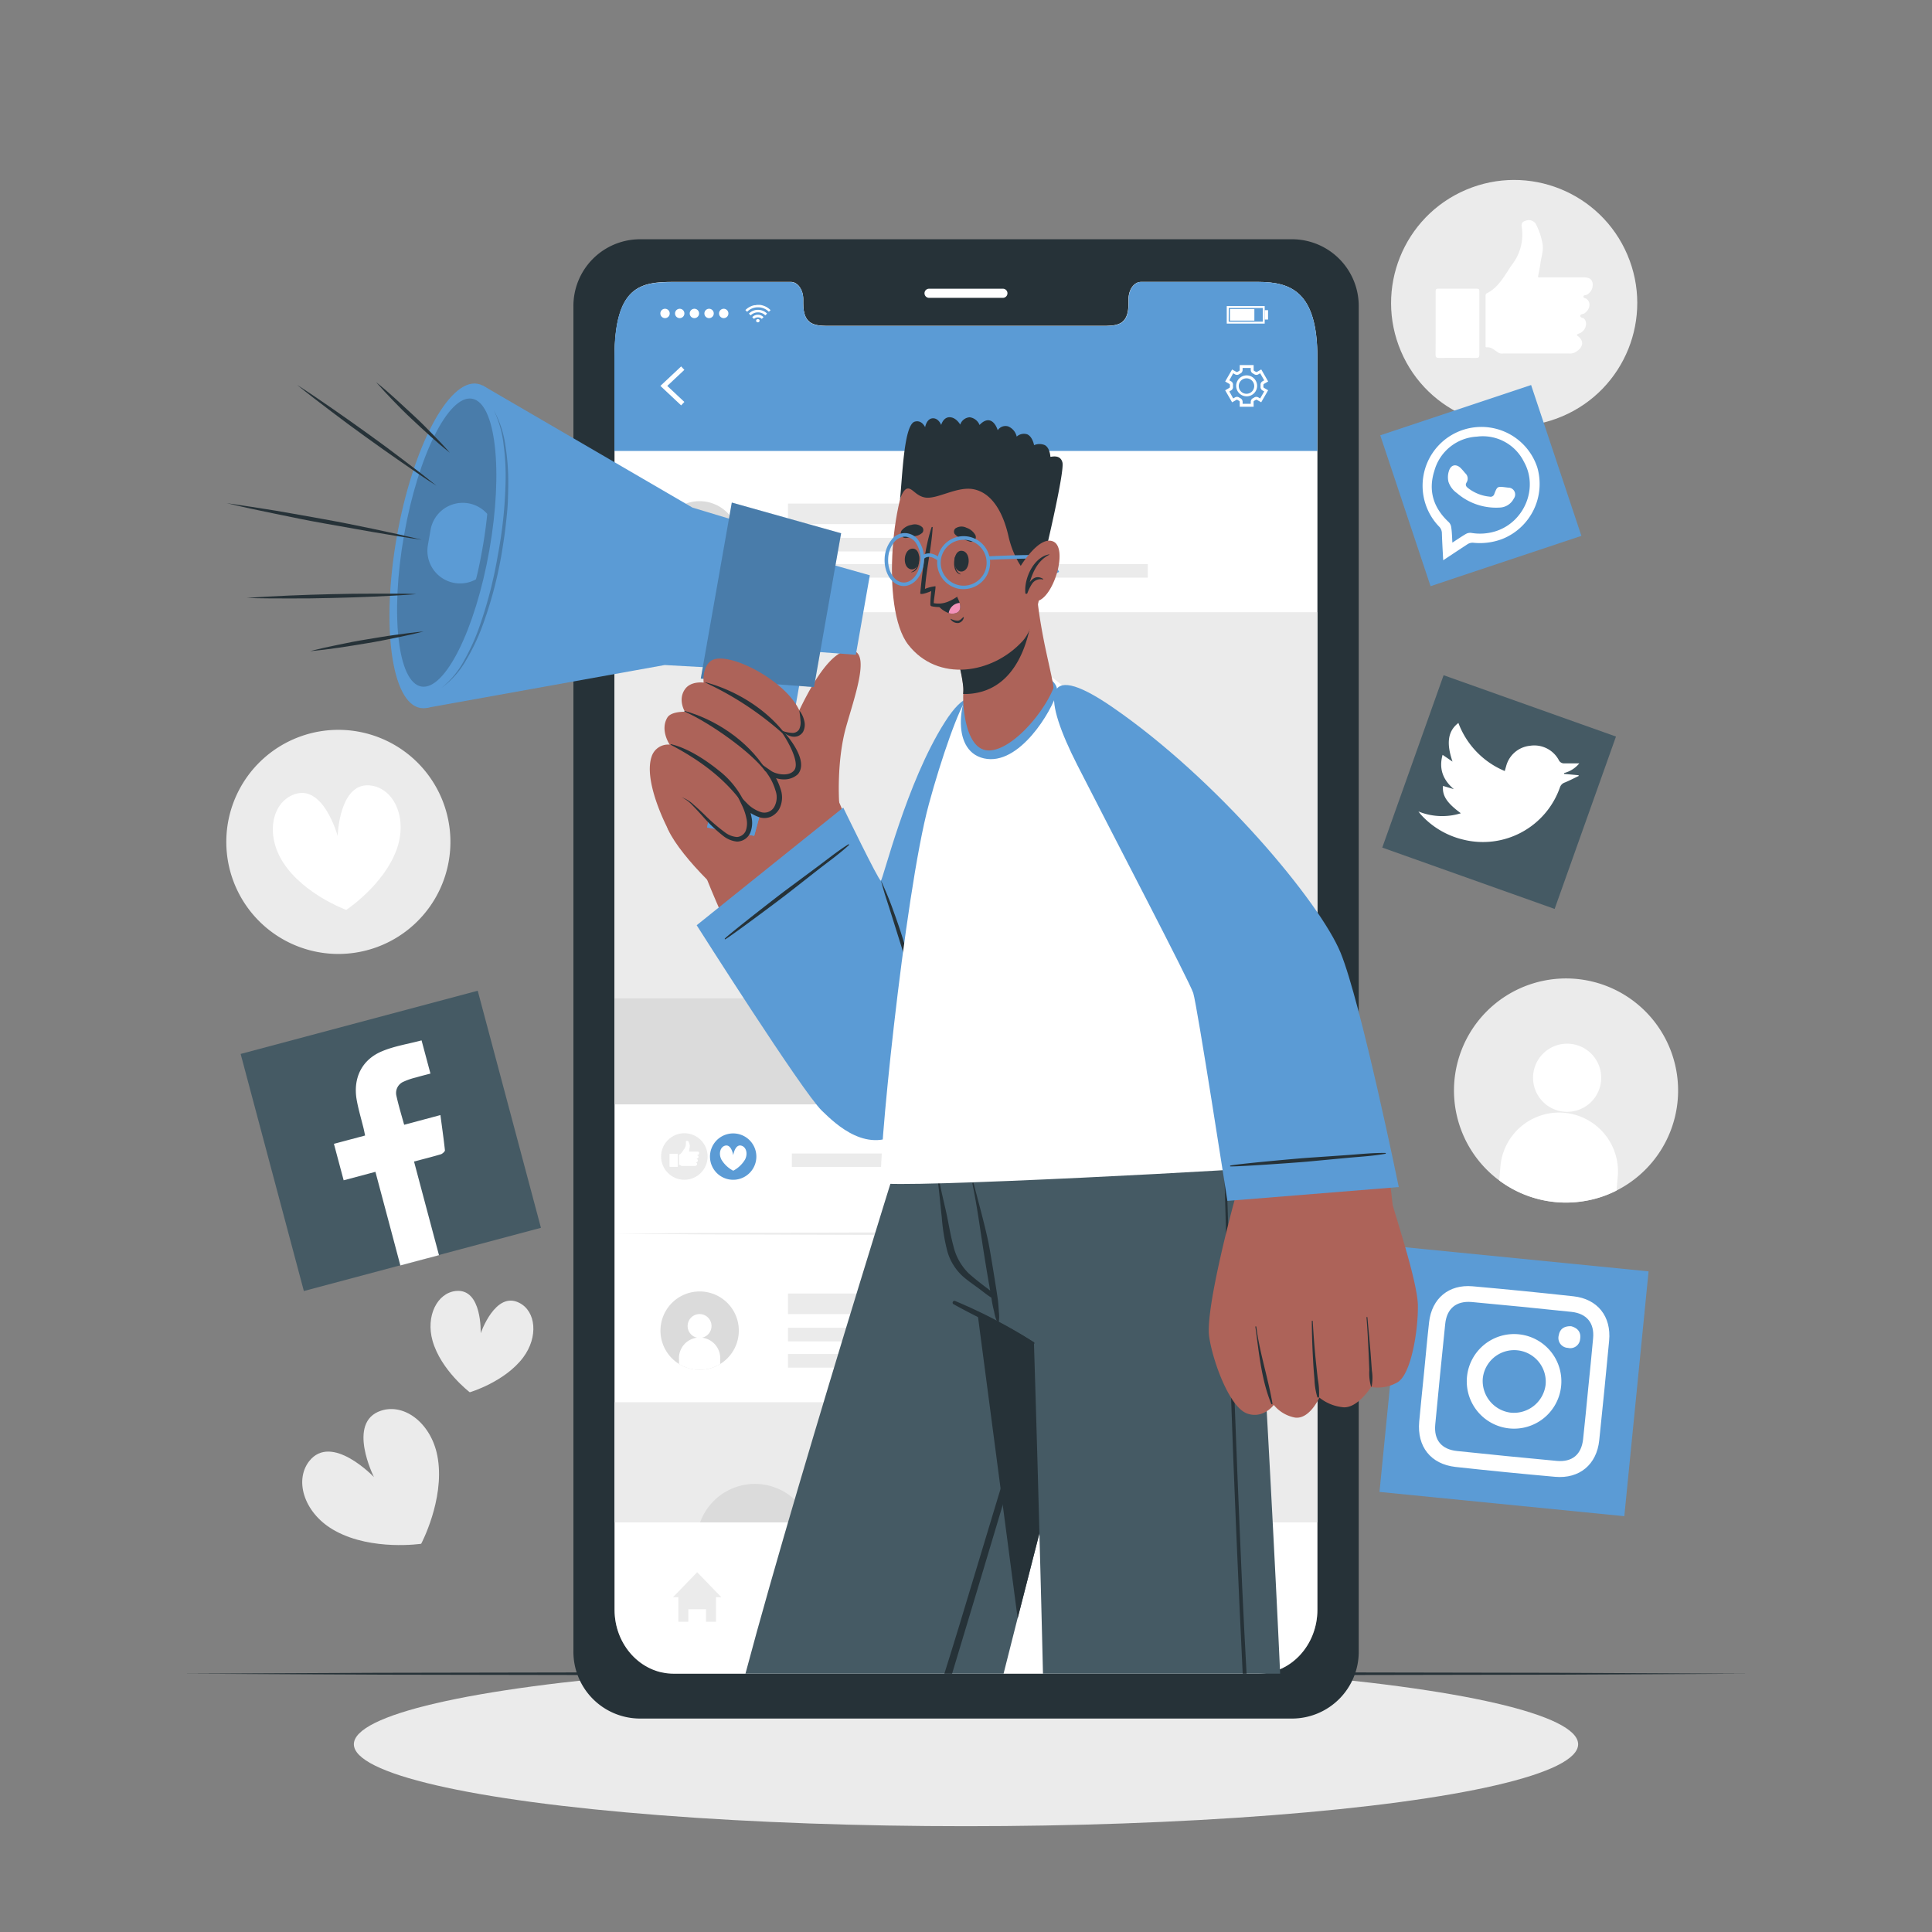 <svg xmlns="http://www.w3.org/2000/svg" viewBox="0 0 500 500"><rect x="0" y="0" width="500" height="500" fill="#808080" stroke="none"/><g id="freepik--background-complete--inject-172"><path d="M60.39,228a29,29,0,1,1,37.27,17.07A29,29,0,0,1,60.39,228Z" style="fill:#ebebeb"></path><path d="M102.68,219.78c-3.33,9.29-13.07,15.7-13.07,15.7s-11-4-16.32-12.26c-4.48-6.9-3.11-15.07,2.41-17.47,7.9-3.44,11.68,10.59,11.68,10.59s.43-14.52,8.93-13C102.23,204.4,105.45,212,102.68,219.78Z" style="fill:#fff"></path><path d="M418.36,308.11a28.44,28.44,0,0,1-8.63,2.77,29,29,0,1,1,8.63-2.77Z" style="fill:#ebebeb"></path><path d="M414.36,279.69a8.82,8.82,0,1,1-8-9.55A8.82,8.82,0,0,1,414.36,279.69Z" style="fill:#fff"></path><path d="M418.67,304.48l-.31,3.63a28.44,28.44,0,0,1-8.63,2.77A28.81,28.81,0,0,1,388,305.49l.31-3.62a15.24,15.24,0,1,1,30.37,2.61Z" style="fill:#fff"></path><circle cx="391.86" cy="78.41" r="31.85" transform="translate(0.62 159.84) rotate(-23.07)" style="fill:#ebebeb"></circle><g id="freepik--xsrjP0--inject-172"><path d="M387.51,91.08c-.84-.53-1.57-1.3-2.7-1.19-.43,0-.34-.32-.34-.55,0-4.25,0-8.48,0-12.73,0-.3,0-.56.36-.73,3.24-1.63,4.64-4.85,6.63-7.59a12.7,12.7,0,0,0,2.35-9.63c-.14-.95.31-1.38,1.17-1.58a2.15,2.15,0,0,1,2.42.77,17.12,17.12,0,0,1,1.85,5.56c.19,1.6-.39,3.17-.59,4.76-.15,1.17-.42,2.32-.64,3.5.28.2.61.1.92.1h10.75c1.51,0,2.25.43,2.46,1.43a2.88,2.88,0,0,1-1.56,3.11c-.27.13-.76,0-.79.43s.47.38.72.56c1.29.89,1.05,2.72-.45,3.78-.36.26-1.06.14-1.08.67s.65.42.95.71c1,1,.52,3-1,3.75a5.87,5.87,0,0,0-.63.24c-.18.12-.35.26,0,.5,1.55,1.11,1.52,2.65,0,3.78l-.47.33a3,3,0,0,1-1.89.42q-8.43,0-16.86,0A2,2,0,0,1,387.51,91.08Z" style="fill:#fff;fill-rule:evenodd"></path><path d="M371.54,83.6c0-2.7,0-5.39,0-8.09,0-.54.05-.81.72-.81,3.29,0,6.57,0,9.86,0,.65,0,.75.21.74.78q0,8.15,0,16.28c0,.69-.19.88-.88.87q-4.78-.06-9.56,0c-.8,0-.91-.27-.9-1C371.56,89,371.54,86.3,371.54,83.6Z" style="fill:#fff;fill-rule:evenodd"></path></g><path d="M113.33,377.59C115,388.26,109,399.53,109,399.53s-12.64,1.88-22.13-3.28C78.91,392,76,383.36,80,378.17c5.82-7.44,16.78,4.1,16.78,4.1s-7.17-14.21,1.81-17.18C104.86,363,112,368.69,113.33,377.59Z" style="fill:#ebebeb"></path><path d="M135.39,351.32c-4.78,6.35-13.81,9-13.81,9s-7.48-5.69-9.64-13.34c-1.8-6.38,1.21-12.35,6-12.87,6.91-.76,6.46,10.94,6.46,10.94s3.8-11.07,10-7.87C138.72,339.37,139.37,346,135.39,351.32Z" style="fill:#ebebeb"></path></g><g id="freepik--Shadow--inject-172"><ellipse cx="250" cy="451.41" rx="158.42" ry="21.21" style="fill:#ebebeb"></ellipse></g><g id="freepik--Floor--inject-172"><polygon points="46.98 433.16 97.74 432.92 148.49 432.83 250 432.66 351.51 432.83 402.26 432.92 453.01 433.16 402.26 433.4 351.51 433.49 250 433.66 148.49 433.49 97.74 433.4 46.98 433.16" style="fill:#263238"></polygon></g><g id="freepik--Device--inject-172"><path d="M334.51,61.92h-169a17.26,17.26,0,0,0-17.11,17.42v348a17.27,17.27,0,0,0,17.11,17.42h169a17.28,17.28,0,0,0,17.13-17.42v-348A17.27,17.27,0,0,0,334.51,61.92Zm6.43,354.67c0,9.16-6.86,16.57-15.31,16.57H174.39c-8.49,0-15.34-7.41-15.34-16.57V92.53c0-18.66,6.85-19.57,15.34-19.57h30.29c1.76,0,3.2,2,3.2,4.48v1.07c0,5.81,3.18,5.83,7.09,5.83h70c4,0,7.09,0,7.09-5.83V77.44c0-2.48,1.42-4.48,3.22-4.48h30.3c8.45,0,15.31,2.48,15.31,19.57Z" style="fill:#263238"></path><path d="M259.55,77.08H240.44a1.18,1.18,0,0,1-1.18-1.18h0a1.18,1.18,0,0,1,1.18-1.18h19.11a1.18,1.18,0,0,1,1.18,1.18h0A1.18,1.18,0,0,1,259.55,77.08Z" style="fill:#fff"></path><path d="M340.94,92.53V416.59c0,9.16-6.86,16.57-15.31,16.57H174.39c-8.49,0-15.34-7.41-15.34-16.57V92.53c0-18.66,6.85-19.57,15.34-19.57h30.29c1.76,0,3.2,2,3.2,4.48v1.07c0,5.81,3.18,5.83,7.09,5.83h70c4,0,7.09,0,7.09-5.83V77.44c0-2.48,1.42-4.48,3.22-4.48h30.3C334.08,73,340.94,75.44,340.94,92.53Z" style="fill:#fff"></path><path d="M340.94,92.53v24.18H159V92.53C159,73.87,165.9,73,174.38,73h30.3c1.76,0,3.2,2,3.2,4.48v1.07c0,5.81,3.18,5.83,7.08,5.83H285c3.94,0,7.1,0,7.1-5.83V77.44c0-2.48,1.42-4.48,3.21-4.48h30.29C334.08,73,340.94,75.44,340.94,92.53Z" style="fill:#5B9BD5"></path><polygon points="176.28 104.91 170.91 99.87 176.28 94.83 177.11 95.72 172.69 99.87 177.11 104.02 176.28 104.91" style="fill:#fff"></polygon><path d="M324.44,105.26h-3.6V104a.31.31,0,0,0-.17-.27c-.14-.07-.27-.15-.4-.23a.31.31,0,0,0-.32,0l-1.08.62-1.8-3.11,1.09-.63a.29.29,0,0,0,.14-.28,1.69,1.69,0,0,1,0-.23,1.77,1.77,0,0,1,0-.23.29.29,0,0,0-.14-.28l-1.09-.63,1.8-3.11,1.08.62a.31.31,0,0,0,.32,0c.13-.08.26-.16.4-.23a.31.31,0,0,0,.17-.27V94.48h3.6v1.25a.31.31,0,0,0,.17.27l.4.23a.31.31,0,0,0,.32,0l1.08-.62,1.79,3.11-1.08.63a.3.3,0,0,0-.15.28,1.77,1.77,0,0,1,0,.23v.22a.28.28,0,0,0,.14.29l1.08.63-1.79,3.11-1.09-.62a.29.29,0,0,0-.31,0l-.4.23a.31.31,0,0,0-.17.27Zm-2.85-.75h2.1V104a1.06,1.06,0,0,1,.57-.94,2.27,2.27,0,0,0,.34-.19,1,1,0,0,1,1.1,0l.43.25,1.05-1.82-.44-.25a1,1,0,0,1-.51-1v-.38a1,1,0,0,1,.52-1l.43-.25-1.05-1.82-.43.25a1,1,0,0,1-1.1,0,2.79,2.79,0,0,0-.33-.19,1.05,1.05,0,0,1-.58-.94v-.5h-2.1v.5a1.05,1.05,0,0,1-.58.94,2.17,2.17,0,0,0-.33.19,1,1,0,0,1-1.1,0l-.43-.25-1,1.82.43.25a1,1,0,0,1,.52,1,1.81,1.81,0,0,0,0,.38,1,1,0,0,1-.52,1l-.43.25,1,1.82.43-.25a1,1,0,0,1,1.1,0,2.79,2.79,0,0,0,.33.19,1.05,1.05,0,0,1,.58.94Zm1.05-1.94a2.71,2.71,0,1,1,2.7-2.7A2.71,2.71,0,0,1,322.64,102.57Zm0-4.66a2,2,0,1,0,1.95,2A2,2,0,0,0,322.64,97.91Z" style="fill:#fff"></path><g id="freepik--u5Zjqx--inject-172"><path d="M199.45,80.24l-.29.29c-.06,0-.11.11-.17.17a3.9,3.9,0,0,0-2.82-1.17,3.86,3.86,0,0,0-2.82,1.17l-.16-.17-.29-.29h0l0,0,.37-.32a4.06,4.06,0,0,1,.86-.55,4.18,4.18,0,0,1,1.13-.38c.19,0,.38,0,.57-.08h.5l.38,0a4.51,4.51,0,0,1,1,.25,4.58,4.58,0,0,1,.71.33,4.48,4.48,0,0,1,.67.47l.31.28Z" style="fill:#fff"></path><path d="M194.27,81.62c-.15-.16-.3-.31-.46-.46a3.32,3.32,0,0,1,4.71,0l-.46.46a2.68,2.68,0,0,0-3.79,0Z" style="fill:#fff"></path><path d="M197.6,82.08l-.46.46a1.31,1.31,0,0,0-1-.4,1.35,1.35,0,0,0-1,.4l-.46-.46A2,2,0,0,1,197.6,82.08Z" style="fill:#fff"></path><path d="M196.58,83a.41.41,0,0,1-.41.41.42.42,0,1,1,0-.83A.41.41,0,0,1,196.58,83Z" style="fill:#fff"></path></g><path d="M170.9,81.12a1.21,1.21,0,1,1,1.21,1.21A1.21,1.21,0,0,1,170.9,81.12Z" style="fill:#fff"></path><path d="M174.7,81.12a1.21,1.21,0,1,1,1.21,1.21A1.21,1.21,0,0,1,174.7,81.12Z" style="fill:#fff"></path><path d="M178.5,81.12a1.21,1.21,0,1,1,1.2,1.21A1.2,1.2,0,0,1,178.5,81.12Z" style="fill:#fff"></path><path d="M182.3,81.12a1.21,1.21,0,1,1,1.2,1.21A1.2,1.2,0,0,1,182.3,81.12Z" style="fill:#fff"></path><path d="M186.09,81.12a1.21,1.21,0,1,1,1.21,1.21A1.21,1.21,0,0,1,186.09,81.12Z" style="fill:#fff"></path><path d="M327.3,83.75h-9.82V79.21h9.82Zm-9.32-.5h8.82V79.71H318Z" style="fill:#fff"></path><rect x="318.3" y="79.98" width="6.33" height="3" style="fill:#fff"></rect><rect x="327.3" y="80.27" width="0.87" height="2.43" style="fill:#fff"></rect><polygon points="186.68 413.35 185.3 413.35 185.3 419.7 182.72 419.7 182.72 416.46 178.14 416.46 178.14 419.7 175.56 419.7 175.56 413.35 174.17 413.35 180.43 406.89 186.68 413.35" style="fill:#ebebeb"></polygon><rect x="310.75" y="406.89" width="15.08" height="2.15" style="fill:#ebebeb"></rect><rect x="310.75" y="412.22" width="15.08" height="2.15" style="fill:#ebebeb"></rect><rect x="310.75" y="417.55" width="15.08" height="2.15" style="fill:#ebebeb"></rect><path d="M186.39,148.52a9.93,9.93,0,0,1-2.93,1.23,10.17,10.17,0,1,1,2.93-1.23Z" style="fill:#dbdbdb"></path><path d="M184.14,138.73a3.09,3.09,0,1,1-3.09-3.09A3.09,3.09,0,0,1,184.14,138.73Z" style="fill:#fff"></path><path d="M186.39,147.25v1.27a9.93,9.93,0,0,1-2.93,1.23,10.11,10.11,0,0,1-7.74-1.23v-1.27a5.34,5.34,0,1,1,10.67,0Z" style="fill:#fff"></path><rect x="203.93" y="130.32" width="64.51" height="5.32" style="fill:#ebebeb"></rect><rect x="203.93" y="139.19" width="56.31" height="3.52" style="fill:#ebebeb"></rect><rect x="203.93" y="145.98" width="93.11" height="3.52" style="fill:#ebebeb"></rect><rect x="159.05" y="158.45" width="181.87" height="127.36" transform="translate(499.96 444.25) rotate(180)" style="fill:#ebebeb"></rect><path d="M180.3,194.65a15.07,15.07,0,1,0,15.07-15.07A15.07,15.07,0,0,0,180.3,194.65Z" style="fill:#dbdbdb"></path><polygon points="239.8 258.1 340.94 258.1 290.37 189.56 239.8 258.1" style="fill:#c7c7c7"></polygon><polygon points="200.16 258.43 283.66 258.43 241.91 213.79 200.16 258.43" style="fill:#dbdbdb"></polygon><rect x="159.05" y="258.37" width="181.87" height="27.44" style="fill:#dbdbdb"></rect><path d="M186.39,353a10.19,10.19,0,0,1-2.93,1.22,10.14,10.14,0,1,1,7.46-12.26A10.17,10.17,0,0,1,186.39,353Z" style="fill:#dbdbdb"></path><path d="M184.14,343.17a3.09,3.09,0,1,1-3.09-3.09A3.09,3.09,0,0,1,184.14,343.17Z" style="fill:#fff"></path><path d="M186.39,351.69V353a10.19,10.19,0,0,1-2.93,1.22,10.07,10.07,0,0,1-7.74-1.23v-1.27a5.34,5.34,0,1,1,10.67,0Z" style="fill:#fff"></path><rect x="203.93" y="334.76" width="82.97" height="5.32" style="fill:#ebebeb"></rect><rect x="203.93" y="343.63" width="105.91" height="3.52" style="fill:#ebebeb"></rect><rect x="203.93" y="350.42" width="36.08" height="3.52" style="fill:#ebebeb"></rect><rect x="159.05" y="362.89" width="181.87" height="31.11" style="fill:#ebebeb"></rect><path d="M209.55,394H181.19a15.07,15.07,0,0,1,28.36,0Z" style="fill:#dbdbdb"></path><circle cx="177.11" cy="299.3" r="6.02" style="fill:#ebebeb"></circle><g id="freepik--xsrjp0--inject-172"><path d="M176.29,301.7c-.16-.1-.3-.25-.51-.23s-.06-.05-.06-.1c0-.8,0-1.6,0-2.4a.13.13,0,0,1,.07-.14c.61-.31.88-.92,1.26-1.44a2.41,2.41,0,0,0,.44-1.82c0-.18.06-.26.22-.3a.41.41,0,0,1,.46.15,3.25,3.25,0,0,1,.35,1.05,4.61,4.61,0,0,1-.11.9c0,.22-.08.44-.12.66.05,0,.11,0,.17,0h2c.29,0,.43.08.47.27a.54.54,0,0,1-.3.59c-.05,0-.14,0-.15.08s.09.07.14.11c.24.16.2.51-.09.71-.06.05-.2,0-.2.13s.12.08.18.13a.46.46,0,0,1-.2.71.61.61,0,0,0-.12.05s-.06,0,0,.09a.4.4,0,0,1,0,.72l-.08.06a.58.58,0,0,1-.36.08h-3.19A.4.4,0,0,1,176.29,301.7Z" style="fill:#fff;fill-rule:evenodd"></path><path d="M173.27,300.29v-1.53c0-.11,0-.16.14-.16h1.86c.12,0,.14,0,.14.15v3.08c0,.13,0,.17-.16.16h-1.81c-.15,0-.17-.05-.17-.19C173.28,301.3,173.27,300.8,173.27,300.29Z" style="fill:#fff;fill-rule:evenodd"></path></g><path d="M183.91,300.73a6,6,0,1,1,7.28,4.42A6,6,0,0,1,183.91,300.73Z" style="fill:#5B9BD5"></path><path d="M192.83,300.06a7.74,7.74,0,0,1-3.07,2.92,7.73,7.73,0,0,1-3.08-2.92c-.75-1.53-.27-3.19.92-3.55,1.72-.52,2.16,2.47,2.16,2.47s.44-3,2.15-2.47C193.11,296.87,193.59,298.53,192.83,300.06Z" style="fill:#fff"></path><rect x="204.93" y="298.52" width="85.45" height="3.48" style="fill:#ebebeb"></rect><polygon points="159.04 319.27 181.78 319.09 204.51 319.02 249.98 318.9 295.45 319.02 318.18 319.09 340.92 319.27 318.18 319.45 295.45 319.52 249.98 319.65 204.51 319.52 181.78 319.45 159.04 319.27" style="fill:#ebebeb"></polygon></g><g id="freepik--Icons--inject-172"><rect x="69.38" y="263.51" width="63.5" height="63.5" transform="translate(-72.65 36.02) rotate(-14.93)" style="fill:#455a64"></rect><path d="M97.16,303.27l-8.22,2.19c-.86-3.21-1.67-6.24-2.52-9.44l8.07-2.15c-.16-.73-.26-1.3-.4-1.86-.61-2.5-1.37-5-1.8-7.49-.93-5.56,1.37-10.27,6.54-12.44,3.22-1.36,6.78-1.9,10.27-2.83.79,2.93,1.5,5.6,2.3,8.59-1.25.33-2.5.64-3.73,1a17.78,17.78,0,0,0-3.25,1.11,3.17,3.17,0,0,0-1.82,3.68c.54,2.44,1.26,4.84,2,7.46l9.38-2.51c.42,3.2.85,6.16,1.17,9.13,0,.29-.59.83-1,1-2.25.67-4.52,1.24-7,1.89,2.16,8.13,4.29,16.12,6.46,24.24l-10,2.66C101.48,319.44,99.34,311.45,97.16,303.27Z" style="fill:#fff"></path><rect x="360.02" y="325.71" width="63.67" height="63.67" transform="translate(37.15 -36.88) rotate(5.66)" style="fill:#5B9BD5"></rect><path d="M416.44,347c.6-6.34-3-10.84-9.24-11.52q-13-1.43-26.1-2.59c-6.16-.54-10.55,3.14-11.25,9.27-.49,4.34-.87,8.69-1.3,13s-.87,8.5-1.26,12.75c-.59,6.49,3,11,9.37,11.73q12.9,1.41,25.82,2.56c6.3.55,10.75-3.19,11.4-9.45Q415.23,359.88,416.44,347Zm-6.73,25.44c-.44,4-2.82,6-6.83,5.64q-12.92-1.2-25.82-2.56c-4-.42-6-2.85-5.62-6.84q1.23-13,2.58-26.05c.41-4,2.86-6,6.84-5.67q12.92,1.19,25.82,2.55c4,.43,6,2.92,5.61,6.89-.38,4.34-.84,8.68-1.27,13S410.19,368.08,409.71,372.42Z" style="fill:#fff"></path><path d="M393.1,345.32A12.24,12.24,0,1,0,404,358.88,12.23,12.23,0,0,0,393.1,345.32Zm-2.17,20.27a8.27,8.27,0,0,1-7.19-8.81A8.16,8.16,0,0,1,400,358.39,8.26,8.26,0,0,1,390.93,365.59Z" style="fill:#fff"></path><path d="M408.93,346.59a2.55,2.55,0,0,1-3.16,2.24,2.57,2.57,0,0,1-2.35-3.3c.3-1.69,1.49-2.37,3.2-2.3C408.32,343.69,409.24,344.78,408.93,346.59Z" style="fill:#fff"></path><rect x="364.31" y="181.3" width="47.35" height="47.35" transform="translate(91.17 -118.21) rotate(19.59)" style="fill:#455a64"></rect><path d="M367.07,210a16.3,16.3,0,0,0,11,.47c-3.66-2.7-4.85-4.54-4.62-7.08l2.8.84c-2.79-2.39-3.92-5.24-2.91-8.88l2.57,1.75c-1.64-4.79-1.21-7.9,1.52-10a21.71,21.71,0,0,0,12,12.44c.14-.47.23-.83.34-1.18A7.12,7.12,0,0,1,396,193a7.2,7.2,0,0,1,7.4,3.68,1.5,1.5,0,0,0,1.44.88c1.26,0,2.51,0,3.88,0a7.47,7.47,0,0,1-3.93,2.5,1.69,1.69,0,0,1,0,.23l3.71.33.09.19c-1.19.57-2.37,1.19-3.59,1.69a2,2,0,0,0-1.28,1.25,21.11,21.11,0,0,1-25.2,13.5,21.42,21.42,0,0,1-10.95-6.61C367.41,210.41,367.24,210.19,367.07,210Z" style="fill:#fff"></path><rect x="362.66" y="105.09" width="41.15" height="41.15" transform="translate(-20.07 127.68) rotate(-18.44)" style="fill:#5B9BD5"></rect><path d="M373.5,145c-.13-2.45-.27-4.72-.34-7a2.45,2.45,0,0,0-.79-1.79A15.22,15.22,0,1,1,397.86,121a15.34,15.34,0,0,1-9,18.46,16.32,16.32,0,0,1-7.61,1,2.43,2.43,0,0,0-1.41.35C377.75,142.18,375.72,143.52,373.5,145Zm2.37-4.57c1.3-.84,2.39-1.59,3.53-2.26a2.27,2.27,0,0,1,1.33-.26,13.54,13.54,0,0,0,6.32-.42c7.48-2.35,11.16-11.25,7.33-18A11.87,11.87,0,0,0,382.21,113a12.06,12.06,0,0,0-11,8.86c-1.64,5.13-.24,9.59,3.72,13.26a2.29,2.29,0,0,1,.65,1.35C375.77,137.72,375.79,139,375.87,140.39Z" style="fill:#fff"></path><path d="M375,121.83c.54-1.65,1.95-1.83,3.12-.6.46.48.59.65,1.07,1.22a1.87,1.87,0,0,1,.36,2.41c-.37.63-.18,1,.35,1.43a10.71,10.71,0,0,0,5.61,2.24,1,1,0,0,0,1.23-.74c.76-1.93.79-1.92,2.86-1.68l.71.09a1.77,1.77,0,0,1,1.46,2.83,4.25,4.25,0,0,1-3.71,2.33,15.46,15.46,0,0,1-11-3.74,5.86,5.86,0,0,1-2.19-2.9A5.15,5.15,0,0,1,375,121.83Z" style="fill:#fff"></path></g><g id="freepik--Character--inject-172"><path d="M238.4,280.85s-7.07,22.4-16,51.56c-9.92,32.41-22.14,73.15-29.48,100.74h66.8c1.12-4.44,2.34-9.24,3.63-14.34l5.64-22c5.34-20.79,11.22-43.52,16.35-63.29,7.69-29.63,13.69-52.64,13.69-52.64Z" style="fill:#455a64"></path><path d="M286.08,297.11c-1.44,5.13-3.25,10.17-4.84,15.24s-3.23,10.39-4.83,15.59q-4.76,15.45-9.44,30.91-9.39,30.91-18.72,61.86c-1.25,4.15-2.56,8.29-3.85,12.44h2q3.59-11.92,7.18-23.86,9.42-31.41,18.77-62.85,4.68-15.79,9.31-31.61c1.55-5.33,3-10.67,4.55-16C287,296.17,286.66,295,286.08,297.11Z" style="fill:#263238"></path><path d="M245.29,280.85c4.21,32.57,12.23,93.65,18.08,138,13.69-53.69,35.68-138,35.68-138Z" style="fill:#263238"></path><path d="M269,396.78c.33,12.26.66,25.09.92,36.37h61.38c-1.25-27.88-3.4-67.23-5.2-98.95-1.7-30.13-3.1-53.35-3.1-53.35H240.36s1.4,29,8,52c.53,1.9,1.11,3.77,1.74,5.56a108.14,108.14,0,0,1,17.48,9S268.32,370.74,269,396.78Z" style="fill:#455a64"></path><path d="M321.61,433.15h1Q322,422.07,321.49,411c-1.78-39.9-3.18-79.83-4.5-119.74,0-.32-.5-.35-.49,0,.67,22.57,1.26,45.15,2,67.72Q319.79,396,321.61,433.15Z" style="fill:#263238"></path><path d="M247.16,336.68a133.25,133.25,0,0,1,20.46,10.72.24.24,0,0,1-.22.42c-6.9-3.36-13.95-6.59-20.66-10.31A.47.47,0,0,1,247.16,336.68Z" style="fill:#263238"></path><path d="M242.88,304.58c.57,3.07,1.31,6.11,2,9.16.62,2.86,1.07,5.78,1.83,8.6a14.6,14.6,0,0,0,4,7.22c1.12,1,2.36,2,3.56,2.92.64.51,1.34,1,2,1.53-.09-.4-.16-.82-.23-1.23-.21-1.17-.4-2.33-.6-3.49-.43-2.59-.85-5.18-1.24-7.77-.78-5.09-1.5-10.23-2.56-15.27a.17.17,0,0,1,.32-.08c1.27,5,2.67,9.94,3.77,15,.54,2.47,2.48,14.67,2.56,15.53s.16,1.78.2,2.68a10.92,10.92,0,0,1,0,2.74c-.05.22-.32.18-.42,0h0a11.25,11.25,0,0,1-.78-2.65c-.22-.87-.42-1.75-.57-2.64-.06-.32-.1-.64-.15-1-1.2-.73-2.32-1.69-3.44-2.51s-2.44-1.73-3.59-2.69a13.81,13.81,0,0,1-4.38-6.84,50,50,0,0,1-1.43-8.77c-.39-3.46-.67-6.95-1.16-10.4C242.53,304.46,242.84,304.37,242.88,304.58Z" style="fill:#263238"></path><path d="M253.82,200.24c-4.1,32.68-11.26,87.49-22.85,91.92-2,.77-10.54,2.46-16.37-4.1C204.77,277,187.77,239.68,183,227.67c-2.11-5.32,32.59-22.68,35.56-17.33,4.16,7.49,8.53,18.77,9.35,18.39,1.39-.63,3.75-14.54,13-34.08C252.46,170.37,255.35,188.09,253.82,200.24Z" style="fill:#ad6359"></path><path d="M172.94,214.77c3.42,7.34,16.28,19.61,20.52,21.38s25.83-19.39,25.28-24.08-14-28.49-21.37-32.16S169.41,207.17,172.94,214.77Z" style="fill:#ad6359"></path><path d="M217.17,207.62s-.71-10.51,1.78-19.44c2.1-7.51,6.07-18.43,2.07-19.71-8.2-2.63-18.08,24.6-18.08,24.6s-2.44,12.71,5.46,16A8.51,8.51,0,0,0,217.17,207.62Z" style="fill:#ad6359"></path><polygon points="195.19 216.3 183.02 214.16 189.23 178.91 204.63 181.62 195.19 216.3" style="fill:#5B9BD5"></polygon><polygon points="204.63 181.62 201.03 194.85 195.19 216.31 183.01 214.16 189.23 178.91 204.63 181.62" style="fill:#5B9BD5"></polygon><polygon points="204.63 181.62 201.03 194.85 186.86 192.35 189.23 178.91 204.63 181.62" style="opacity:0.1"></polygon><rect x="187.12" y="170.72" width="19.46" height="14.78" transform="translate(33.9 -31.46) rotate(10)" style="fill:#5B9BD5"></rect><polygon points="221.49 169.46 206.34 168.32 210.49 144.76 225.11 148.88 221.49 169.46" style="fill:#5B9BD5"></polygon><polygon points="203.65 138.75 197.53 173.52 172.02 172.11 110.17 183.24 124.89 99.74 179.2 131.36 203.65 138.75" style="fill:#5B9BD5"></polygon><ellipse cx="116.17" cy="141.25" rx="42.6" ry="13.69" transform="translate(-43.1 231.15) rotate(-80)" style="fill:#5B9BD5"></ellipse><ellipse cx="115.6" cy="140.41" rx="37.82" ry="11.21" transform="translate(-42.74 229.89) rotate(-80)" style="opacity:0.2"></ellipse><path d="M124.85,142c-.49,2.74-1,5.39-1.67,7.93a8.46,8.46,0,0,1-12.44-8.86l.69-3.94A8.45,8.45,0,0,1,126.1,133C125.81,135.94,125.39,139,124.85,142Z" style="fill:#5B9BD5"></path><polygon points="210.66 177.82 181.36 175.62 189.39 130.06 217.68 138.01 210.66 177.82" style="fill:#5B9BD5"></polygon><polygon points="210.66 177.82 181.36 175.62 189.39 130.06 217.68 138.01 210.66 177.82" style="opacity:0.2"></polygon><path d="M127.79,106.15a26.58,26.58,0,0,1,3,9.06,60,60,0,0,1,.75,9.56c0,1.6-.05,3.2-.1,4.79s-.21,3.19-.38,4.78-.34,3.18-.58,4.76-.47,3.16-.75,4.73a104.74,104.74,0,0,1-5,18.49,54.07,54.07,0,0,1-4.16,8.64,22.76,22.76,0,0,1-6.35,7.1,23.32,23.32,0,0,0,6-7.32,53.8,53.8,0,0,0,3.89-8.66,112,112,0,0,0,4.73-18.41,114.37,114.37,0,0,0,2-18.9,60.19,60.19,0,0,0-.49-9.49A27.57,27.57,0,0,0,127.79,106.15Z" style="opacity:0.2"></path><path d="M97.33,98.9c1.73,1.37,3.4,2.83,5,4.29s3.26,3,4.86,4.48,3.17,3.06,4.71,4.65l2.29,2.38c.74.82,1.51,1.62,2.23,2.46-.88-.68-1.71-1.4-2.57-2.1l-2.49-2.19c-1.65-1.45-3.26-3-4.86-4.48s-3.17-3.06-4.7-4.65S98.78,100.57,97.33,98.9Z" style="fill:#263238"></path><path d="M109.63,163.42c-2.41.63-4.85,1.15-7.28,1.65s-4.88,1-7.33,1.39-4.9.83-7.37,1.17l-3.7.5c-1.23.13-2.47.29-3.71.39,1.2-.32,2.42-.58,3.63-.88l3.65-.77c2.43-.52,4.88-1,7.33-1.39s4.9-.83,7.37-1.16S107.15,163.64,109.63,163.42Z" style="fill:#263238"></path><path d="M63.83,154.75c3.65-.28,7.3-.46,11-.62s7.3-.27,10.95-.36,7.31-.14,11-.13h5.48c1.83,0,3.66,0,5.49.13-1.83.15-3.65.24-5.48.36l-5.48.27c-3.65.17-7.3.26-11,.36s-7.31.13-11,.12S67.49,154.88,63.83,154.75Z" style="fill:#263238"></path><path d="M76.92,99.63c3.12,2,6.18,4.1,9.23,6.21s6.07,4.26,9.08,6.42,6,4.36,8.94,6.61l4.42,3.37c1.45,1.16,2.92,2.28,4.36,3.46-1.57-1-3.1-2-4.65-3.06l-4.58-3.15c-3.06-2.1-6.07-4.26-9.08-6.42s-6-4.37-8.94-6.61S79.8,102,76.92,99.63Z" style="fill:#263238"></path><path d="M109.14,139.68c-4.24-.58-8.47-1.27-12.69-2s-8.43-1.5-12.64-2.24-8.41-1.61-12.6-2.48l-6.29-1.31c-2.08-.48-4.18-.92-6.26-1.43,2.12.29,4.24.63,6.35.94l6.34,1c4.22.7,8.43,1.5,12.64,2.24s8.41,1.61,12.6,2.48S105,138.69,109.14,139.68Z" style="fill:#263238"></path><path d="M207.63,187.84c-.47,4.26-5.23,1.28-5.23,1.28s5.82,5.94,3.64,10.16c-2.11,4.05-7.73.24-8.14,0,.31.32,5.51,5.92,2.89,9.93s-7.72-.63-8-.94c.19.39,2.67,5.59,0,8.18-4.62,4.45-11.31-8.68-16.31-10.07,0,0-3.33,8.2-3.48,8.42,0,0-6.62-12.35-4.36-19a4.48,4.48,0,0,1,4.68-3.09s-2.57-3.74-.61-7c1-1.65,4.56-1.5,4.56-1.5s-1.94-3.09,0-5.84c1.53-2.2,4.84-1.71,4.84-1.71s-.49-3.82,1.81-5.57C188.47,167.59,208.61,178.71,207.63,187.84Z" style="fill:#ad6359"></path><path d="M182.58,176.68a.06.06,0,0,1,0-.11c7.52,2,15.15,6.58,20.07,12.68.16.2-.1.55-.32.36A82,82,0,0,0,182.58,176.68Z" style="fill:#263238"></path><path d="M177.13,184.13c-.08,0,0-.17.07-.14,7.73,2.14,16.18,7.5,21,15.19.16.27.05.67-.17.38C194.46,194.69,183.92,187.16,177.13,184.13Z" style="fill:#263238"></path><path d="M192.9,208.89c-4.93-7.2-11.67-12.1-19.31-16.13-.1,0,0-.19.08-.16,4.27,1,8.88,4,12.26,6.73a22.9,22.9,0,0,1,7.22,9.39C193.21,208.87,193,209,192.9,208.89Z" style="fill:#263238"></path><path d="M202.55,189.11c.19.24-.37.26-.19.5.79,1,4.95,7.68,3.13,9.8-1.46,1.7-4.76.91-5.9.11l-2.89-2,2,2.89a14.17,14.17,0,0,1,2,4.19,5.12,5.12,0,0,1-.31,4.19,2.94,2.94,0,0,1-3.43,1.39,9,9,0,0,1-3.75-2.4l-2.93-3,1.79,3.74a13.69,13.69,0,0,1,1.1,3.27A5.67,5.67,0,0,1,193,215a2.67,2.67,0,0,1-2.28,1.62,5.86,5.86,0,0,1-3.05-1.17,46.56,46.56,0,0,1-5.47-4.73c-.88-.84-1.77-1.68-2.7-2.48a8.76,8.76,0,0,0-3.11-1.92,9.39,9.39,0,0,1,2.88,2.17c.86.86,1.67,1.76,2.49,2.66a39.18,39.18,0,0,0,5.33,5.12,6.82,6.82,0,0,0,3.63,1.53,3.78,3.78,0,0,0,3.44-2.27,6.82,6.82,0,0,0,.34-4,14.85,14.85,0,0,0-1.16-3.66l-1.14.78a10.22,10.22,0,0,0,4.41,2.88,4.28,4.28,0,0,0,2.88-.16,4.89,4.89,0,0,0,2.12-1.9,6.49,6.49,0,0,0,.39-5.31,15.49,15.49,0,0,0-2.31-4.57l-.88.88c1.5,1,5.08,2.25,7.68-.1C209.46,196.87,203.69,190.24,202.55,189.11Z" style="fill:#263238"></path><path d="M202.4,189.12a8.66,8.66,0,0,0,2.58.55,2,2,0,0,0,1.82-.87,4.06,4.06,0,0,0,.37-2.27c-.06-.86-.17-1.76-.32-2.69a6.69,6.69,0,0,1,1.25,2.55,4,4,0,0,1-.29,3.05,2.78,2.78,0,0,1-1.33,1.07,3,3,0,0,1-1.61.09A4.63,4.63,0,0,1,202.4,189.12Z" style="fill:#263238"></path><path d="M180.3,239.45,218.23,209s9.19,19,9.73,18.92,6.56-25.29,16.54-41,12.38,1.34,10.26,14.3-12.1,84.79-21.07,91.37-17.4-1.66-21-5.15C207.66,282.57,180.3,239.45,180.3,239.45Z" style="fill:#5B9BD5"></path><path d="M187.6,242.88c1.19-1.22,13.11-10.52,15.74-12.48l7.92-5.88c2.72-2,5.41-4.21,8.29-6a.12.12,0,0,1,.15.19c-2.5,2.3-5.32,4.3-8,6.39s-5.27,4.14-7.91,6.19-14.64,11-16.08,11.79C187.59,243.14,187.52,243,187.6,242.88Z" style="fill:#263238"></path><path d="M228,227.87c1,2.24,2,4.54,2.84,6.84s1.68,4.65,2.43,7,1.43,4.73,2,7.14a64.12,64.12,0,0,1,1.37,7.29c-.37-1.19-.67-2.38-1-3.55s-.7-2.36-1.07-3.54l-2.2-7-2.2-7L229,231.43C228.66,230.24,228.29,229.06,228,227.87Z" style="fill:#263238"></path><path d="M228.14,306.11c1.64,1.63,102.49-3.71,103-4.36,1.33-1.78-34.74-109.11-58.38-126.09-5.08-3.65-18.74,1.24-22.25,4.76-2.2,2.21-7,16.16-10.12,27.69C234.09,231.21,226.71,304.68,228.14,306.11Z" style="fill:#fff"></path><path d="M252.56,175.89c-4,3-7.06,18.31,2.08,20.38s17.62-12.36,18.87-17S261.21,169.47,252.56,175.89Z" style="fill:#5B9BD5"></path><path d="M255.3,194.17c5.67.73,14.28-8.72,17.31-16,.21-.5-1-5.37-2.26-11.37-.73-3.64-1.45-7.71-1.85-11.48l-23,8.21s3.15,7.65,3.8,14.22a8.13,8.13,0,0,1,0,1.56c0,.07,0,.16,0,.26C249.11,182.58,249.82,193.47,255.3,194.17Z" style="fill:#ad6359"></path><path d="M267.41,155.74c-.24,4.78-2.05,22-15.69,23.74a16.11,16.11,0,0,1-2.44.12.71.71,0,0,1,0-.26,10.15,10.15,0,0,0,0-1.56c-.66-6.56-3.81-14.21-3.81-14.21Z" style="fill:#263238"></path><path d="M268.89,127.14c3.35,8.14,1.23,32.76-4.21,38.73-7.9,8.65-22,10.74-29.61,1-7.4-9.45-4.07-41.5,2.12-47C246.3,111.66,263.93,115.12,268.89,127.14Z" style="fill:#ad6359"></path><path d="M265.25,165.58s0,0,0,0" style="fill:none;stroke:#f4a69d;stroke-linecap:round;stroke-linejoin:round;stroke-width:0px"></path><path d="M247.14,144.15c0-.06.13.09.12.16-.19,1.66-.12,3.58,1.33,4.25,0,0,0,.11,0,.1C246.76,148.25,246.7,145.69,247.14,144.15Z" style="fill:#263238"></path><path d="M248.77,142.54c2.68,0,2.46,5.38,0,5.37S246.52,142.53,248.77,142.54Z" style="fill:#263238"></path><path d="M237.83,143.81c0-.06-.13.08-.13.14,0,1.67-.32,3.57-1.85,4.06,0,0,0,.1,0,.1C237.71,147.93,238.08,145.39,237.83,143.81Z" style="fill:#263238"></path><path d="M236.42,142c-2.67-.31-3.1,5-.63,5.34S238.65,142.28,236.42,142Z" style="fill:#263238"></path><path d="M251,140.17a19,19,0,0,1-2.05-.82,3.57,3.57,0,0,1-1.93-1.23,1.14,1.14,0,0,1,.24-1.37,2.82,2.82,0,0,1,2.85-.17,4.16,4.16,0,0,1,2.31,1.89A1.21,1.21,0,0,1,251,140.17Z" style="fill:#263238"></path><path d="M234.46,139.22c.74-.09,1.42-.3,2.15-.46a3.51,3.51,0,0,0,2.11-.9,1.13,1.13,0,0,0,0-1.38,2.82,2.82,0,0,0-2.79-.65,4.16,4.16,0,0,0-2.59,1.47A1.22,1.22,0,0,0,234.46,139.22Z" style="fill:#263238"></path><path d="M249.27,159.73c-.41.37-.83.89-1.44.91a4.27,4.27,0,0,1-1.77-.49.06.06,0,0,0-.07.08,2.2,2.2,0,0,0,2.07,1,1.76,1.76,0,0,0,1.37-1.41C249.46,159.71,249.33,159.67,249.27,159.73Z" style="fill:#263238"></path><path d="M247.73,154.67a5.62,5.62,0,0,1-3.88,2.36,7,7,0,0,1-2,0,2.28,2.28,0,0,1-.39-.06l-.36-.07a.41.41,0,0,1-.32-.39h0a1,1,0,0,1,0-.17h0v-.15c0-1.28.23-3.22.23-3.22-.48.21-2.91,1.19-2.85.52.57-5.53,1.19-11.67,2.92-17,.05-.18.33-.13.3,0-.33,5.34-1.6,10.57-2,15.92a9.77,9.77,0,0,1,2.7-.69c.18.06-.46,3.74-.42,4.32a.28.28,0,0,0,0,.06c2.14.37,3.79-.22,5.93-1.57C247.71,154.43,247.84,154.54,247.73,154.67Z" style="fill:#263238"></path><path d="M242.76,156.72a6.64,6.64,0,0,0,2.76,1.95,3,3,0,0,0,1.83,0c1.3-.41,1.27-1.62,1-2.64a7.42,7.42,0,0,0-.67-1.56A8.62,8.62,0,0,1,242.76,156.72Z" style="fill:#263238"></path><path d="M245.52,158.67a3,3,0,0,0,1.83,0c1.3-.41,1.27-1.62,1-2.64A3.1,3.1,0,0,0,245.52,158.67Z" style="fill:#f392b9"></path><path d="M269.42,147.56c.6-2.15,6.15-25.33,5.54-27.86-.56-2.3-3.08-1.36-3.11-1.49s-.12-2.23-1.42-3a3.53,3.53,0,0,0-2.81,0s-.39-2.21-1.78-2.81a2.8,2.8,0,0,0-2.72.59,3.7,3.7,0,0,0-2.22-2.64,2.41,2.41,0,0,0-2.69,1s-.59-2.11-2-2.52-2.7,1.16-2.7,1.16a3.19,3.19,0,0,0-2.56-2,2.78,2.78,0,0,0-2.45,1.9s-1-1.86-2.7-1.91-2.22,2-2.22,2-.68-1.84-2.24-1.72-1.92,2.3-1.92,2.3-.87-2-2.71-1.43c-2.81.91-3.16,14.35-3.8,20.19,0,0,.78-2.79,2-2.89s2.08,1.79,4.31,2.29c3.17.7,8.45-3,12.82-2.09s7.39,5.37,8.92,12C262.63,146.32,268,152.66,269.42,147.56Z" style="fill:#263238"></path><path d="M248.18,152.38a6.88,6.88,0,0,1-5.53-8h0a6.85,6.85,0,1,1,7.23,8.06A7,7,0,0,1,248.18,152.38Zm-4.63-7.8a5.94,5.94,0,1,0,6.9-4.79,5.64,5.64,0,0,0-1.47-.08A5.93,5.93,0,0,0,243.55,144.58Z" style="fill:#5B9BD5"></path><path d="M233.72,151.66c-2.81-.13-4.95-3.31-4.78-7.08a8.19,8.19,0,0,1,1.67-4.72,4.27,4.27,0,0,1,7.3.34,8.16,8.16,0,0,1,1.22,4.85c-.16,3.58-2.35,6.42-5,6.61Zm-2.4-11.23a7.25,7.25,0,0,0-1.46,4.19c-.15,3.27,1.6,6,3.9,6.13s4.31-2.47,4.46-5.74a7.37,7.37,0,0,0-1.07-4.31,3.66,3.66,0,0,0-2.84-1.81H234A3.82,3.82,0,0,0,231.32,140.43Z" style="fill:#5B9BD5"></path><path d="M242.84,145.22l.62-.68c-1-.92-3.34-2.2-5.1-.49l.64.65C240.57,143.17,242.75,145.13,242.84,145.22Z" style="fill:#5B9BD5"></path><path d="M273.26,148.39l.84-.38c-.18-.39-1.81-3.81-3.83-4.23s-14.22.18-14.75.21l0,.91c3.53-.17,13-.53,14.51-.23S272.83,147.45,273.26,148.39Z" style="fill:#5B9BD5"></path><path d="M264,146.71s4.9-8.25,8.6-6.56.43,13.36-3.63,15.23a4.25,4.25,0,0,1-5.86-1.86Z" style="fill:#ad6359"></path><path d="M271.54,143.47a.06.06,0,0,1,0,.11c-2.84,1.41-4.18,4.24-5.05,7.14.79-1.15,1.93-1.84,3.46-.91a.09.09,0,0,1-.06.16,2.64,2.64,0,0,0-2.81,1.13,12.48,12.48,0,0,0-1.2,2.43c-.12.27-.6.17-.53-.14a.19.19,0,0,0,0-.07C265.05,149.59,267.56,144.15,271.54,143.47Z" style="fill:#263238"></path><path d="M287,182.68c32.63,22.44,56.18,57.62,58.45,65,5.49,18,13.68,49.7,14.94,63.94.47,5.27-40.11,4.29-40.79-1.32-2.11-17.58-9.67-55.82-9.86-56.47-1.35-4.63-12.87-24.66-24.71-46.45S273.24,173.23,287,182.68Z" style="fill:#ad6359"></path><path d="M322.82,365.84c4.14,1.42,6.83-2.24,6.83-2.24a9.33,9.33,0,0,0,5.45,3.26c3.81.56,6.35-5.17,6.35-5.17a11.56,11.56,0,0,0,6.3,2.52c3.7.16,7.08-5.25,7.08-5.25a10.23,10.23,0,0,0,6.94-1.28c3.51-2.26,5.24-13.45,5.18-19.75s-6.13-24.1-6.94-27.62l-40.43,0s-7.77,28.31-6.64,35.71C313.88,352.29,318.17,364.25,322.82,365.84Z" style="fill:#ad6359"></path><path d="M329,363.33c-2.59-6.39-3.16-13.19-4.11-19.95a.12.12,0,0,1,.24,0c.86,6.73,3.05,13.21,4.19,19.89A.17.17,0,0,1,329,363.33Z" style="fill:#263238"></path><path d="M340.92,361.56a18.13,18.13,0,0,1-.74-4.64q-.23-2.49-.36-5c-.19-3.33-.31-6.66-.32-10,0-.15.22-.19.23,0,.2,3.32.44,6.63.77,9.93.17,1.66.35,3.31.54,5a21.09,21.09,0,0,1,.33,4.69A.24.24,0,0,1,340.92,361.56Z" style="fill:#263238"></path><path d="M354.82,358.82a12.45,12.45,0,0,1-.44-4.22c-.06-1.51-.12-3-.19-4.55-.14-3-.29-6.06-.54-9.09a.12.12,0,0,1,.24,0c.26,3.07.57,6.14.82,9.22l.33,4.53a11.68,11.68,0,0,1-.07,4.13A.08.08,0,0,1,354.82,358.82Z" style="fill:#263238"></path><path d="M317.65,310.79,362,307.21s-9.77-47.77-15.07-60.68-31.69-44.76-59.21-63.64C269,170.06,270.16,181,278.81,198s29,55.91,30,59S317.65,310.79,317.65,310.79Z" style="fill:#5B9BD5"></path><path d="M318.43,301.64c1.66-.39,16.71-1.77,20-2l9.83-.68c3.39-.23,6.83-.62,10.23-.58a.12.12,0,1,1,0,.23c-3.34.59-6.8.76-10.17,1.08l-10,.94c-3.34.3-18.25,1.34-19.9,1.23C318.29,301.85,318.32,301.67,318.43,301.64Z" style="fill:#263238"></path></g></svg>